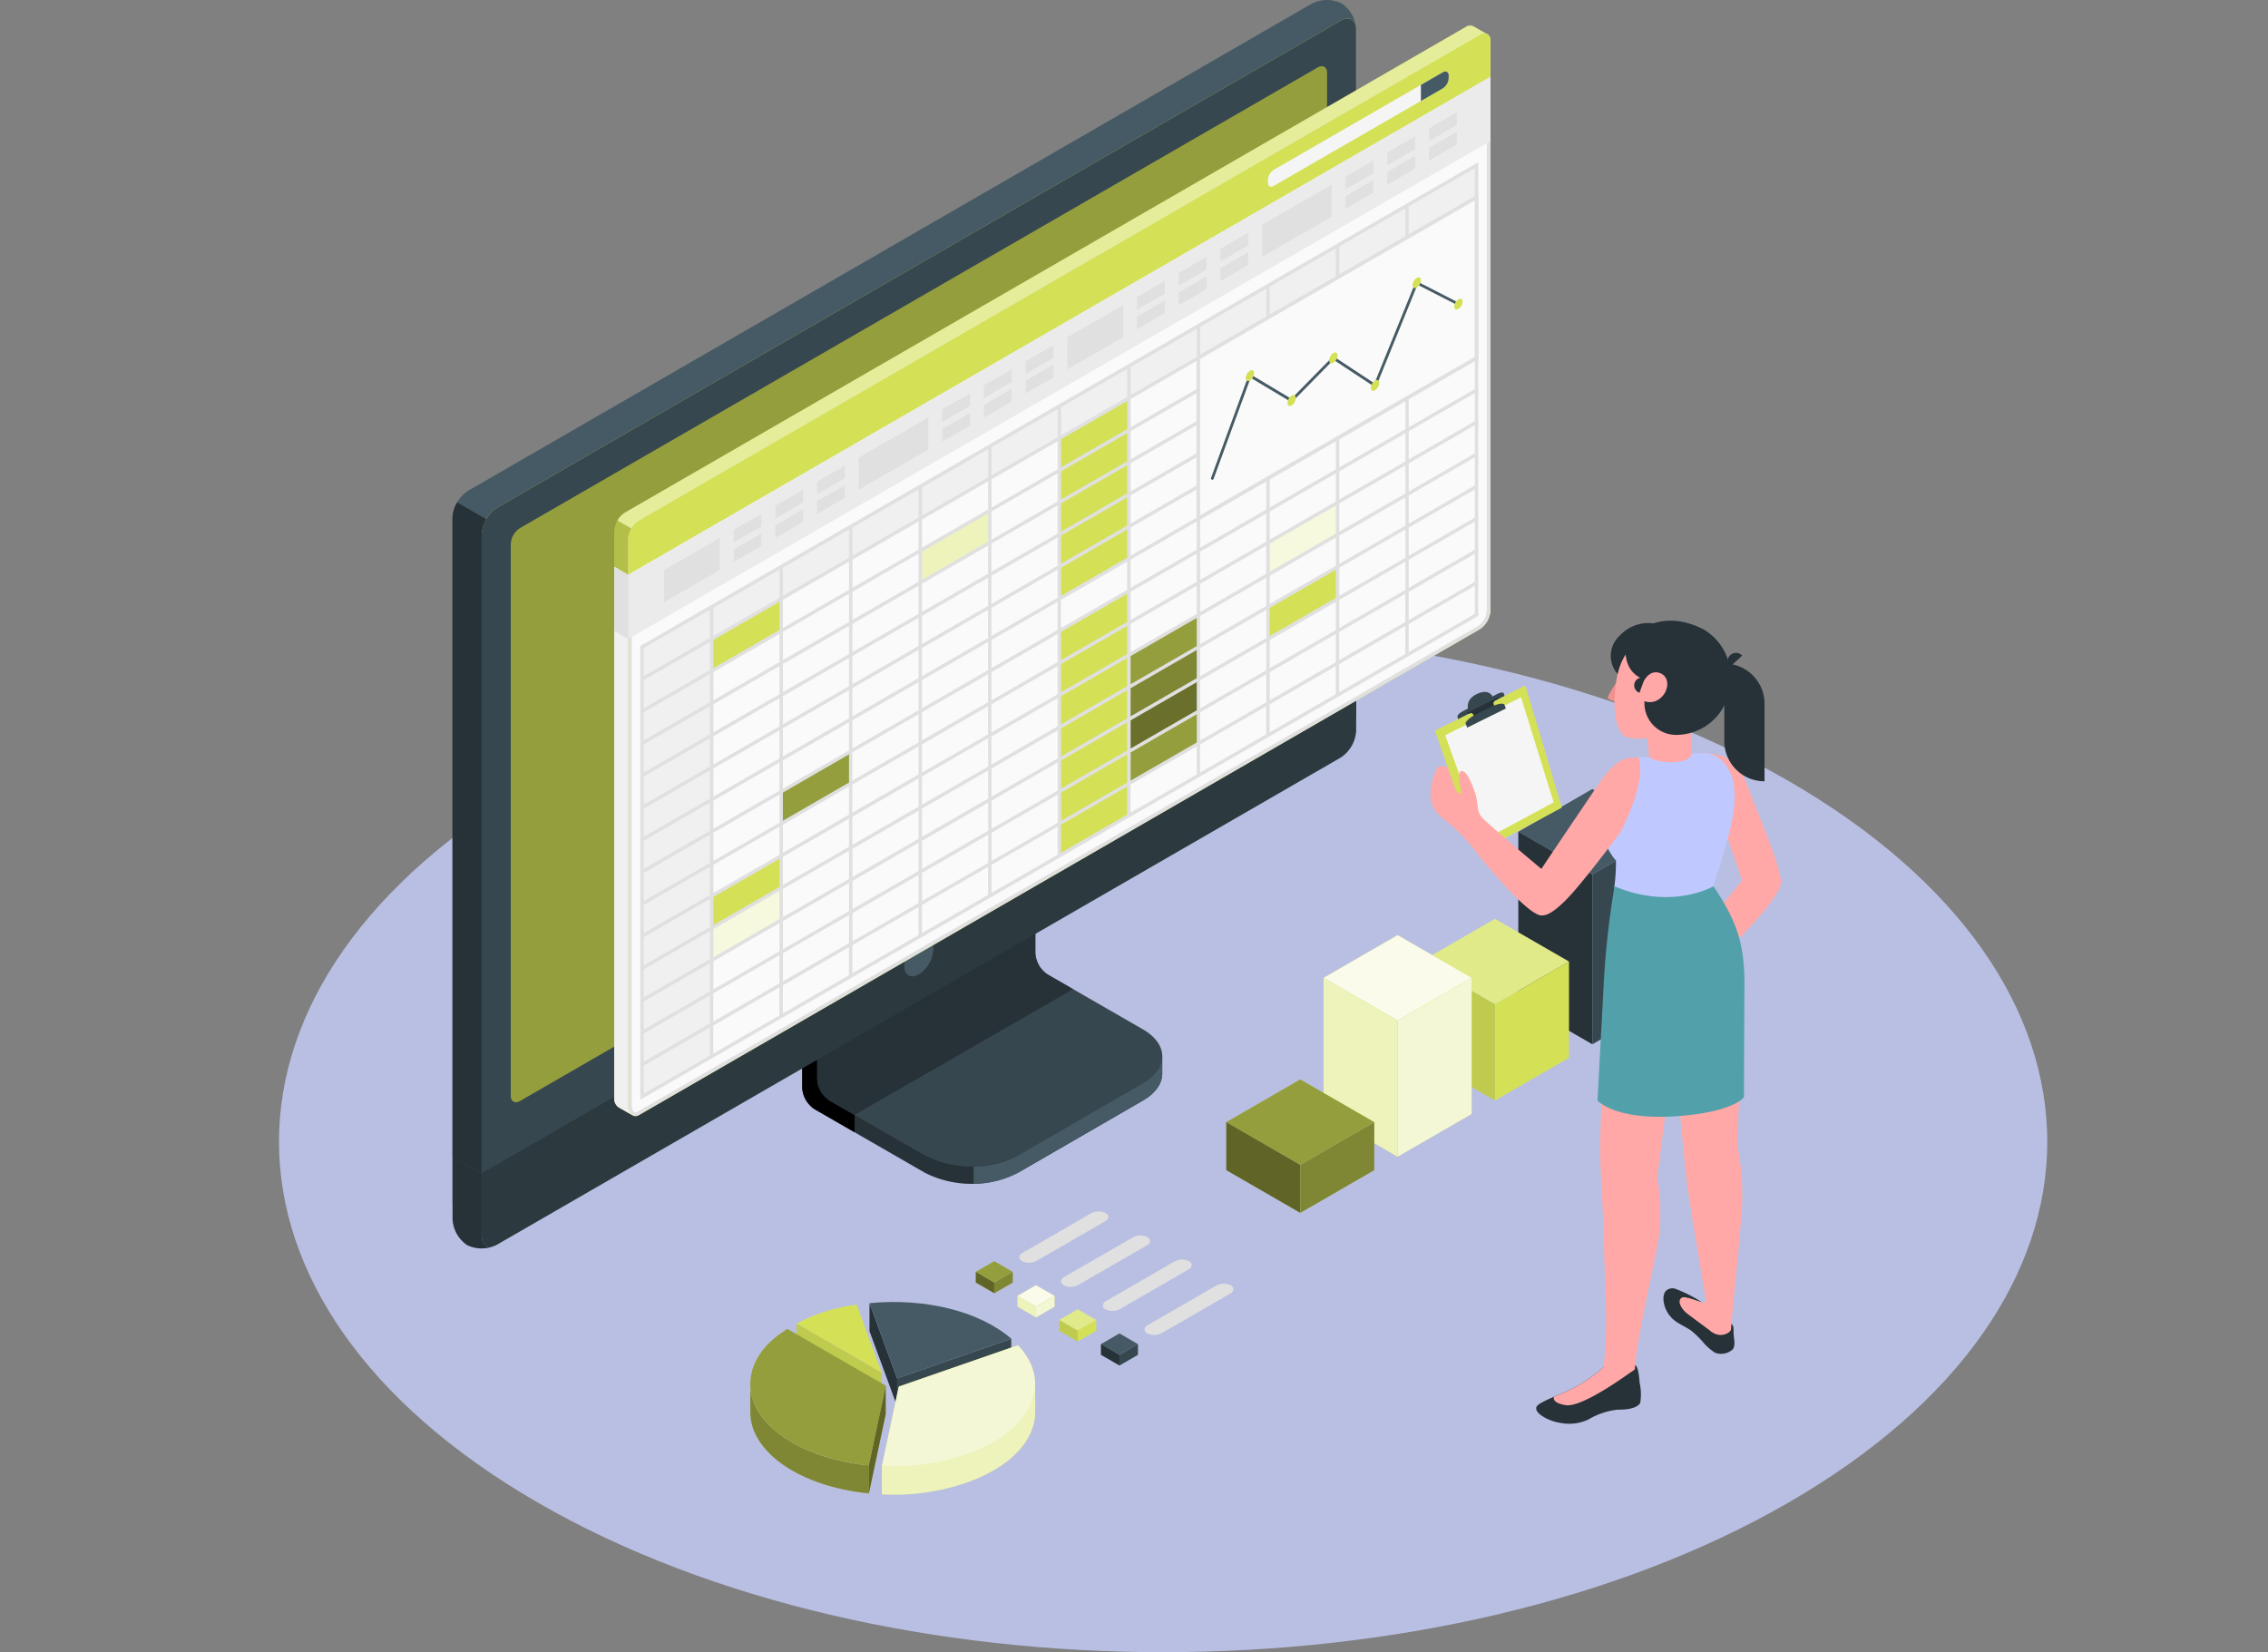 <svg xmlns="http://www.w3.org/2000/svg" width="295" height="214.904" viewBox="0 0 295 214.904">
  <rect x="0" y="0" width="295" height="214.904" fill="#808080" stroke="none"/>
  <g id="Group_1120632" data-name="Group 1120632" transform="translate(-973.289 -1352.096)">
    <rect id="Rectangle_409117" data-name="Rectangle 409117" width="295" height="209" transform="translate(973.289 1358)" fill="none"/>
    <g id="Character" transform="translate(1009.583 1352.091)">
      <g id="Group_1120833" data-name="Group 1120833" transform="translate(-0.005 0.005)">
        <g id="Floor" transform="translate(0 82.115)">
          <path id="Path_907501" data-name="Path 907501" d="M196.312,191.282c44.911,25.93,44.911,67.969,0,93.894s-117.722,25.93-162.633,0-44.911-67.969,0-93.894S151.4,165.353,196.312,191.282Z" transform="translate(0.005 -171.835)" fill="#b9bfe2"/>
        </g>
        <g id="Shadow" transform="translate(154.959 164.632)">
          <path id="Path_907502" data-name="Path 907502" d="M363.588,348.4c9,5.195,9,13.615,0,18.809s-23.583,5.195-32.582,0-9-13.615,0-18.809,23.583-5.195,32.582,0Z" transform="translate(-324.258 -344.508)" fill="#b9bfe2"/>
        </g>
        <g id="Shadow-2" data-name="Shadow" transform="translate(8.536 94.94)">
          <path id="Path_907503" data-name="Path 907503" d="M37.547,275.711,18.657,264.806a1.175,1.175,0,0,1,0-2.227l109.884-63.444a4.252,4.252,0,0,1,3.857,0l18.891,10.905a1.175,1.175,0,0,1,0,2.227L41.4,275.711A4.252,4.252,0,0,1,37.547,275.711Z" transform="translate(-17.858 -198.673)" fill="#b9bfe2"/>
        </g>
        <g id="Monitor" transform="translate(22.568)">
          <g id="Group_1120755" data-name="Group 1120755" transform="translate(45.485 105.065)">
            <path id="Path_907504" data-name="Path 907504" d="M170.48,267.333l16.238-9.39c1.673-.965,2.509-2.232,2.509-3.5s0-2.26,0-2.26l-16.85-9.5a3.569,3.569,0,0,1-1.615-2.8V219.86L142.4,236.251v20.023a3.569,3.569,0,0,0,1.615,2.8l14.332,8.258a13.413,13.413,0,0,0,12.124,0Z" transform="translate(-142.4 -219.86)" fill="#263238"/>
            <path id="Path_907505" data-name="Path 907505" d="M149.215,274.33v2.251l-5.2-3a3.567,3.567,0,0,1-1.615-2.8V250.766l5.4-3.116c.11,1.372.234,2.791.344,4.172l-3.79,2.193v15.641a3.542,3.542,0,0,0,1.615,2.8l3.24,1.878Z" transform="translate(-142.4 -234.37)"/>
            <path id="Path_907506" data-name="Path 907506" d="M146.5,258.692a3.569,3.569,0,0,0,1.615,2.8l12.377,7.13a13.4,13.4,0,0,0,12.124,0l16.248-9.39c3.35-1.931,3.35-5.066,0-7L176.482,245.1a3.569,3.569,0,0,1-1.615-2.8V226.65L146.5,243.041v15.646Z" transform="translate(-144.541 -223.405)" fill="#37474f"/>
            <path id="Path_907507" data-name="Path 907507" d="M179.775,247.008h0l-3.293-1.9a3.569,3.569,0,0,1-1.615-2.8V226.66L146.5,243.051V258.7a3.569,3.569,0,0,0,1.615,2.8l3.235,1.868,28.424-16.358Z" transform="translate(-144.541 -223.41)" fill="#263238"/>
            <path id="Path_907508" data-name="Path 907508" d="M213.589,287.5v2.26c0,1.271-.841,2.528-2.509,3.5l-16.243,9.386a12.179,12.179,0,0,1-5.787,1.438v-2.251a12.138,12.138,0,0,0,5.787-1.438L211.08,291C212.753,290.038,213.589,288.766,213.589,287.5Z" transform="translate(-166.757 -255.176)" fill="#455a64"/>
          </g>
          <path id="Path_907509" data-name="Path 907509" d="M49.122,159.8a4.343,4.343,0,0,0,3.919-.072c13.945-8.052,95.758-55.286,109.7-63.334a4.464,4.464,0,0,0,2.021-3.5V3.864a4.327,4.327,0,0,0-1.9-3.426,4.343,4.343,0,0,0-3.919.072L49.251,63.843a4.464,4.464,0,0,0-2.021,3.5v89.034A4.323,4.323,0,0,0,49.122,159.8Z" transform="translate(-47.225 -0.005)" fill="#455a64"/>
          <path id="Path_907510" data-name="Path 907510" d="M57.181,162.365l109.7-63.334a4.464,4.464,0,0,0,2.021-3.5V6.494c0-1.29-.9-1.811-2.021-1.166L57.181,68.661a4.464,4.464,0,0,0-2.021,3.5v89.034c0,1.29.9,1.811,2.021,1.166Z" transform="translate(-51.366 -2.639)" fill="#d4e157"/>
          <path id="Path_907511" data-name="Path 907511" d="M57.181,162.365l109.7-63.334a4.464,4.464,0,0,0,2.021-3.5V6.494c0-1.29-.9-1.811-2.021-1.166L57.181,68.661a4.464,4.464,0,0,0-2.021,3.5v89.034c0,1.29.9,1.811,2.021,1.166Z" transform="translate(-51.366 -2.639)" fill="#37474f"/>
          <path id="Path_907512" data-name="Path 907512" d="M52.745,326.393a4.343,4.343,0,0,1-3.622-.076,4.333,4.333,0,0,1-1.892-3.436V314.8l3.79,2.193v8.081c0,1.176.745,1.706,1.725,1.314Z" transform="translate(-47.225 -164.365)" fill="#263238"/>
          <path id="Path_907513" data-name="Path 907513" d="M55.15,247.635v8.076c0,1.29.908,1.811,2.026,1.166l109.7-63.334a4.464,4.464,0,0,0,2.021-3.5v-8.1Z" transform="translate(-51.36 -95.001)" fill="#37474f"/>
          <g id="Group_1120756" data-name="Group 1120756" transform="translate(3.794 86.953)" opacity="0.2">
            <path id="Path_907514" data-name="Path 907514" d="M55.16,247.626v8.1c0,1.29.9,1.811,2.021,1.166l109.7-63.334a4.464,4.464,0,0,0,2.021-3.5v-8.1Z" transform="translate(-55.16 -181.96)"/>
          </g>
          <path id="Path_907515" data-name="Path 907515" d="M63.09,151.926V80.215a2.671,2.671,0,0,1,1.214-2.1l103.734-59.9c.669-.387,1.214-.072,1.214.7V90.633a2.666,2.666,0,0,1-1.209,2.1L64.3,152.619c-.669.387-1.214.072-1.214-.7Z" transform="translate(-55.506 -9.428)" fill="#d4e157"/>
          <g id="Group_1120757" data-name="Group 1120757" transform="translate(7.584 8.625)" opacity="0.3">
            <path id="Path_907516" data-name="Path 907516" d="M63.09,151.926V80.215a2.671,2.671,0,0,1,1.214-2.1l103.734-59.9c.669-.387,1.214-.072,1.214.7V90.633a2.666,2.666,0,0,1-1.209,2.1L64.3,152.619c-.669.387-1.214.072-1.214-.7Z" transform="translate(-63.09 -18.053)"/>
          </g>
          <path id="Path_907517" data-name="Path 907517" d="M172.087,255.766a4.2,4.2,0,0,0-1.9,3.283c0,1.209.851,1.7,1.9,1.094a4.2,4.2,0,0,0,1.9-3.283C173.984,255.651,173.134,255.159,172.087,255.766Z" transform="translate(-111.425 -133.406)" fill="#455a64"/>
          <path id="Path_907518" data-name="Path 907518" d="M51.607,138.924a4.3,4.3,0,0,0-.6,2v83.113l-3.79-2.193v-83.1a4.193,4.193,0,0,1,.6-2Z" transform="translate(-47.22 -71.397)" fill="#263238"/>
        </g>
        <g id="Window" transform="translate(43.595 3.325)">
          <g id="Window-2" data-name="Window">
            <path id="Path_907519" data-name="Path 907519" d="M203.017,7.072a1,1,0,0,0-1.032.081L92.655,70.3a3.125,3.125,0,0,0-1.415,2.452v73.709a1.382,1.382,0,0,0,.6,1.233c.229.124,1.448.832,1.811,1.027a.814.814,0,0,0,.822-.048L203.8,85.5a3.123,3.123,0,0,0,1.419-2.452V9a.983.983,0,0,0-.44-.932c-.253-.134-1.5-.836-1.754-.994Z" transform="translate(-91.23 -6.963)" fill="#d4e157"/>
            <g id="Group_1120759" data-name="Group 1120759" transform="translate(0.005 1.022)">
              <g id="Group_1120758" data-name="Group 1120758" transform="translate(1.811)">
                <path id="Path_907520" data-name="Path 907520" d="M96.232,149.945c-.392,0-.712-.487-.712-1.08V75.156a2.913,2.913,0,0,1,1.3-2.246L206.15,9.762a1.059,1.059,0,0,1,.511-.162c.339,0,.545.287.545.774V84.427a2.9,2.9,0,0,1-1.3,2.241L96.581,149.835a.682.682,0,0,1-.349.105Z" transform="translate(-95.281 -9.361)" fill="#fafafa"/>
                <path id="Path_907521" data-name="Path 907521" d="M206.4,9.578h0c.268,0,.306.335.306.535V84.171a2.638,2.638,0,0,1-1.18,2.036L96.2,149.373a.485.485,0,0,1-.229.072c-.253,0-.473-.392-.473-.841V74.895a2.655,2.655,0,0,1,1.176-2.041L206.008,9.712a.826.826,0,0,1,.392-.129m0-.483a1.286,1.286,0,0,0-.631.191L96.435,72.439A3.125,3.125,0,0,0,95.02,74.89V148.6c0,.712.4,1.319.951,1.319a.921.921,0,0,0,.468-.139l109.33-63.166a3.123,3.123,0,0,0,1.419-2.452V10.113c0-.64-.32-1.013-.784-1.013h0Z" transform="translate(-95.02 -9.1)" fill="#e0e0e0"/>
              </g>
              <path id="Path_907522" data-name="Path 907522" d="M91.827,224.584c.153.081,1.252.707,1.735.984a1.441,1.441,0,0,1-.521-1.19V155.3L91.23,154.24v69.111a1.368,1.368,0,0,0,.6,1.228Z" transform="translate(-91.23 -84.88)" fill="#f0f0f0"/>
            </g>
            <g id="Group_1120762" data-name="Group 1120762">
              <path id="Path_907523" data-name="Path 907523" d="M207.184,10.107c0-.894-.636-1.257-1.415-.808L96.435,72.442a3.125,3.125,0,0,0-1.415,2.452v4.631L207.184,14.752V10.1Z" transform="translate(-93.204 -8.082)" fill="#d4e157"/>
              <g id="Group_1120760" data-name="Group 1120760" transform="translate(0.435)" opacity="0.4">
                <path id="Path_907524" data-name="Path 907524" d="M204.26,8.18,94.93,71.322a2.941,2.941,0,0,0-1,1.051l-1.8-1.042a2.81,2.81,0,0,1,.984-1.032L202.449,7.152a1,1,0,0,1,1.027-.086c.253.158,1.429.822,1.73.984a1.029,1.029,0,0,0-.951.124Z" transform="translate(-92.13 -6.962)" fill="#fff"/>
              </g>
              <g id="Group_1120761" data-name="Group 1120761" transform="translate(0 64.375)" opacity="0.15">
                <path id="Path_907525" data-name="Path 907525" d="M91.225,147.687v-4.6a2.91,2.91,0,0,1,.43-1.415l1.8,1.037a2.854,2.854,0,0,0-.425,1.4v4.631l-1.811-1.056Z" transform="translate(-91.22 -141.67)"/>
              </g>
            </g>
            <g id="Group_1120768" data-name="Group 1120768" transform="translate(0.005 6.67)">
              <path id="Path_907526" data-name="Path 907526" d="M95.02,85.7v8.339L207.184,29.278V20.92Z" transform="translate(-93.209 -20.92)" fill="#ebebeb"/>
              <g id="Group_1120767" data-name="Group 1120767" transform="translate(6.48 4.616)">
                <path id="Path_907527" data-name="Path 907527" d="M104.795,150.617l7.249-4.167v4.158L104.79,154.8Z" transform="translate(-104.79 -91.078)" fill="#e0e0e0"/>
                <g id="Group_1120763" data-name="Group 1120763" transform="translate(9.046 45.958)">
                  <path id="Path_907528" data-name="Path 907528" d="M123.72,141.958V143.6l3.622-2.088V139.87Z" transform="translate(-123.72 -133.6)" fill="#e0e0e0"/>
                  <path id="Path_907529" data-name="Path 907529" d="M123.72,147.268v1.644l3.622-2.088V145.18Z" transform="translate(-123.72 -136.373)" fill="#e0e0e0"/>
                  <path id="Path_907530" data-name="Path 907530" d="M135.08,135.4v1.644l3.618-2.088V133.31Z" transform="translate(-129.651 -130.175)" fill="#e0e0e0"/>
                  <path id="Path_907531" data-name="Path 907531" d="M135.08,140.708v1.644l3.618-2.088V138.62Z" transform="translate(-129.651 -132.948)" fill="#e0e0e0"/>
                  <path id="Path_907532" data-name="Path 907532" d="M146.44,128.843v1.639l3.618-2.088V126.75Z" transform="translate(-135.583 -126.75)" fill="#e0e0e0"/>
                  <path id="Path_907533" data-name="Path 907533" d="M146.44,134.153v1.639l3.618-2.088V132.06Z" transform="translate(-135.583 -129.522)" fill="#e0e0e0"/>
                </g>
                <g id="Group_1120764" data-name="Group 1120764" transform="translate(36.18 30.293)">
                  <path id="Path_907534" data-name="Path 907534" d="M180.5,109.178l0,1.644,3.618-2.088V107.09Z" transform="translate(-180.5 -100.82)" fill="#e0e0e0"/>
                  <path id="Path_907535" data-name="Path 907535" d="M180.5,114.488l0,1.644,3.618-2.088V112.4Z" transform="translate(-180.5 -103.593)" fill="#e0e0e0"/>
                  <path id="Path_907536" data-name="Path 907536" d="M191.86,102.618v1.644l3.618-2.088V100.53Z" transform="translate(-186.431 -97.395)" fill="#e0e0e0"/>
                  <path id="Path_907537" data-name="Path 907537" d="M191.86,107.928v1.644l3.618-2.088V105.84Z" transform="translate(-186.431 -100.168)" fill="#e0e0e0"/>
                  <path id="Path_907538" data-name="Path 907538" d="M203.22,96.058V97.7l3.618-2.088V93.97Z" transform="translate(-192.363 -93.97)" fill="#e0e0e0"/>
                  <path id="Path_907539" data-name="Path 907539" d="M203.22,101.368v1.644l3.618-2.088V99.28Z" transform="translate(-192.363 -96.742)" fill="#e0e0e0"/>
                </g>
                <path id="Path_907540" data-name="Path 907540" d="M157.79,118.863l9.046-5.223v4.181l-9.046,5.218Z" transform="translate(-132.462 -73.947)" fill="#e0e0e0"/>
                <path id="Path_907541" data-name="Path 907541" d="M214.58,87.237l7.254-4.167v4.158l-7.254,4.186Z" transform="translate(-162.113 -57.986)" fill="#e0e0e0"/>
                <g id="Group_1120765" data-name="Group 1120765" transform="translate(61.513 15.67)">
                  <path id="Path_907542" data-name="Path 907542" d="M233.51,78.578v1.644l3.618-2.088V76.49Z" transform="translate(-233.51 -70.22)" fill="#e0e0e0"/>
                  <path id="Path_907543" data-name="Path 907543" d="M233.51,83.888v1.644l3.618-2.088V81.8Z" transform="translate(-233.51 -72.993)" fill="#e0e0e0"/>
                  <path id="Path_907544" data-name="Path 907544" d="M244.87,72.018v1.644l3.618-2.088V69.93Z" transform="translate(-239.441 -66.795)" fill="#e0e0e0"/>
                  <path id="Path_907545" data-name="Path 907545" d="M244.87,77.328v1.644l3.618-2.088V75.24Z" transform="translate(-239.441 -69.568)" fill="#e0e0e0"/>
                  <path id="Path_907546" data-name="Path 907546" d="M256.22,65.458V67.1l3.622-2.088V63.37Z" transform="translate(-245.367 -63.37)" fill="#e0e0e0"/>
                  <path id="Path_907547" data-name="Path 907547" d="M256.22,70.768v1.644l3.622-2.088V68.68Z" transform="translate(-245.367 -66.142)" fill="#e0e0e0"/>
                </g>
                <g id="Group_1120766" data-name="Group 1120766" transform="translate(88.647)">
                  <path id="Path_907548" data-name="Path 907548" d="M290.29,45.788v1.644l3.622-2.088V43.7Z" transform="translate(-290.29 -37.43)" fill="#e0e0e0"/>
                  <path id="Path_907549" data-name="Path 907549" d="M290.29,51.1v1.644l3.622-2.088V49.01Z" transform="translate(-290.29 -40.203)" fill="#e0e0e0"/>
                  <path id="Path_907550" data-name="Path 907550" d="M301.65,39.228v1.644l3.618-2.088V37.14Z" transform="translate(-296.221 -34.005)" fill="#e0e0e0"/>
                  <path id="Path_907551" data-name="Path 907551" d="M301.65,44.538v1.644l3.618-2.088V42.45Z" transform="translate(-296.221 -36.778)" fill="#e0e0e0"/>
                  <path id="Path_907552" data-name="Path 907552" d="M313.01,32.668v1.644l3.618-2.088V30.58Z" transform="translate(-302.152 -30.58)" fill="#e0e0e0"/>
                  <path id="Path_907553" data-name="Path 907553" d="M313.01,37.978v1.644l3.618-2.088V35.89Z" transform="translate(-302.152 -33.352)" fill="#e0e0e0"/>
                </g>
                <path id="Path_907554" data-name="Path 907554" d="M267.58,55.483l9.046-5.223v4.177L267.58,59.66Z" transform="translate(-189.786 -40.855)" fill="#e0e0e0"/>
              </g>
              <path id="Path_907555" data-name="Path 907555" d="M93.041,155.311,91.23,154.25v8.358l1.811,1.042Z" transform="translate(-91.23 -90.534)" fill="#e0e0e0"/>
            </g>
            <g id="Group_1120769" data-name="Group 1120769" transform="translate(85.034 5.966)">
              <path id="Path_907556" data-name="Path 907556" d="M269.16,33.579v.306c0,.492.344.693.769.444l21.978-12.688a1.7,1.7,0,0,0,.769-1.338V20c0-.492-.344-.693-.769-.444L269.929,32.241A1.7,1.7,0,0,0,269.16,33.579Z" transform="translate(-269.16 -19.447)" fill="#f5f5f5"/>
              <path id="Path_907557" data-name="Path 907557" d="M314.418,20.314v-.306c0-.492-.344-.693-.769-.444L310.8,21.207h0V23.3h0l2.848-1.644A1.7,1.7,0,0,0,314.418,20.314Z" transform="translate(-290.901 -19.452)" fill="#455a64"/>
            </g>
          </g>
          <g id="Spreadsheets" transform="translate(3.403 17.776)">
            <path id="Path_907558" data-name="Path 907558" d="M98.81,107.64,207.356,44.98v4.167l-99.5,57.451,0,54.316-9.037,5.219Z" transform="translate(-98.585 -44.588)" fill="#f0f0f0"/>
            <path id="Path_907559" data-name="Path 907559" d="M117.73,168.218,126.767,163v4.167L117.73,172.4Z" transform="translate(-108.464 -106.208)" fill="#d4e157"/>
            <path id="Path_907560" data-name="Path 907560" d="M117.73,238.148l9.037-5.218V237.1l-9.037,5.223Z" transform="translate(-108.464 -142.72)" fill="#d4e157"/>
            <g id="Group_1120771" data-name="Group 1120771" transform="translate(9.266 94.391)">
              <path id="Path_907561" data-name="Path 907561" d="M117.73,246.9l9.037-5.218v4.167l-9.037,5.228Z" transform="translate(-117.73 -241.68)" fill="#d4e157"/>
              <g id="Group_1120770" data-name="Group 1120770" opacity="0.8">
                <path id="Path_907562" data-name="Path 907562" d="M117.73,246.9l9.037-5.218v4.167l-9.037,5.228Z" transform="translate(-117.73 -241.68)" fill="#fff"/>
              </g>
            </g>
            <g id="Group_1120773" data-name="Group 1120773" transform="translate(63.534 58.875)">
              <path id="Path_907563" data-name="Path 907563" d="M231.29,172.579l9.037-5.218v4.172l-9.037,5.223Z" transform="translate(-231.29 -167.36)" fill="#d4e157"/>
              <g id="Group_1120772" data-name="Group 1120772" opacity="0.3">
                <path id="Path_907564" data-name="Path 907564" d="M231.29,172.579l9.037-5.218v4.172l-9.037,5.223Z" transform="translate(-231.29 -167.36)"/>
              </g>
            </g>
            <g id="Group_1120775" data-name="Group 1120775" transform="translate(63.534 63.057)">
              <path id="Path_907565" data-name="Path 907565" d="M231.29,181.328l9.037-5.218v4.167l-9.037,5.228Z" transform="translate(-231.29 -176.11)" fill="#d4e157"/>
              <g id="Group_1120774" data-name="Group 1120774" opacity="0.4">
                <path id="Path_907566" data-name="Path 907566" d="M231.29,181.328l9.037-5.218v4.167l-9.037,5.228Z" transform="translate(-231.29 -176.11)"/>
              </g>
            </g>
            <g id="Group_1120777" data-name="Group 1120777" transform="translate(63.534 67.233)">
              <path id="Path_907567" data-name="Path 907567" d="M231.29,190.068l9.037-5.218v4.167l-9.037,5.228Z" transform="translate(-231.29 -184.85)" fill="#d4e157"/>
              <g id="Group_1120776" data-name="Group 1120776" opacity="0.5">
                <path id="Path_907568" data-name="Path 907568" d="M231.29,190.068l9.037-5.218v4.167l-9.037,5.228Z" transform="translate(-231.29 -184.85)"/>
              </g>
            </g>
            <g id="Group_1120779" data-name="Group 1120779" transform="translate(63.534 71.41)">
              <path id="Path_907569" data-name="Path 907569" d="M231.29,198.808l9.037-5.218v4.172l-9.037,5.223Z" transform="translate(-231.29 -193.59)" fill="#d4e157"/>
              <g id="Group_1120778" data-name="Group 1120778" opacity="0.3">
                <path id="Path_907570" data-name="Path 907570" d="M231.29,198.808l9.037-5.218v4.172l-9.037,5.223Z" transform="translate(-231.29 -193.59)"/>
              </g>
            </g>
            <path id="Path_907571" data-name="Path 907571" d="M212.37,113.568l9.042-5.218v20.888l-9.042,5.228Z" transform="translate(-157.877 -77.675)" fill="#d4e157"/>
            <path id="Path_907572" data-name="Path 907572" d="M212.37,166.028l9.042-5.218v29.246l-9.042,5.228Z" transform="translate(-157.877 -105.065)" fill="#d4e157"/>
            <g id="Group_1120781" data-name="Group 1120781" transform="translate(18.303 76.633)">
              <path id="Path_907573" data-name="Path 907573" d="M136.64,209.739l9.037-5.218v4.167l-9.037,5.228Z" transform="translate(-136.64 -204.52)" fill="#d4e157"/>
              <g id="Group_1120780" data-name="Group 1120780" opacity="0.3">
                <path id="Path_907574" data-name="Path 907574" d="M136.64,209.739l9.037-5.218v4.167l-9.037,5.228Z" transform="translate(-136.64 -204.52)"/>
              </g>
            </g>
            <g id="Group_1120783" data-name="Group 1120783" transform="translate(36.405 45.298)">
              <path id="Path_907575" data-name="Path 907575" d="M174.52,144.168l9.037-5.218v4.167l-9.037,5.228Z" transform="translate(-174.52 -138.95)" fill="#d4e157"/>
              <g id="Group_1120782" data-name="Group 1120782" opacity="0.6">
                <path id="Path_907576" data-name="Path 907576" d="M174.52,144.168l9.037-5.218v4.167l-9.037,5.228Z" transform="translate(-174.52 -138.95)" fill="#fff"/>
              </g>
            </g>
            <g id="Group_1120785" data-name="Group 1120785" transform="translate(81.637 44.257)">
              <path id="Path_907577" data-name="Path 907577" d="M269.17,141.984l9.037-5.214v4.167l-9.037,5.223Z" transform="translate(-269.17 -136.77)" fill="#d4e157"/>
              <g id="Group_1120784" data-name="Group 1120784" opacity="0.8">
                <path id="Path_907578" data-name="Path 907578" d="M269.17,141.984l9.037-5.214v4.167l-9.037,5.223Z" transform="translate(-269.17 -136.77)" fill="#fff"/>
              </g>
            </g>
            <path id="Path_907579" data-name="Path 907579" d="M269.17,159.479l9.037-5.218v4.167l-9.037,5.228Z" transform="translate(-187.533 -101.645)" fill="#d4e157"/>
            <path id="Path_907580" data-name="Path 907580" d="M98.45,107.021l-.11.062v59.009l108.881-62.865.11-.062v-59Zm108.436-8.277-8.6,4.965v-3.665l8.6-4.965Zm-108.1,12.779,8.6-4.965v3.665l-8.6,4.965Zm53.829-6.007v3.665l-8.6,4.965v-3.665Zm-8.6,4.454V106.3l8.6-4.965V105Zm9.042-4.712,8.6-4.965v3.665l-8.6,4.965Zm0-.511v-3.665l8.6-4.965v3.665Zm0-4.181V96.9l8.6-4.965V95.6Zm0-4.177V92.722l8.6-4.965v3.665Zm-.444.258-8.6,4.965V97.946l8.6-4.965Zm0,.511v3.665l-8.6,4.965v-3.665Zm-9.046,8.889-8.6,4.965v-3.665l8.6-4.965Zm0,.516v3.665l-8.6,4.965v-3.665Zm0,4.177V114.4l-8.6,4.965V115.7Zm0,4.181v3.665l-8.6,4.965v-3.665Zm.449-.258,8.6-4.965v3.665l-8.6,4.965Zm8.6-.789v3.665l-8.6,4.965v-3.665Zm.444-.258,8.6-4.965v3.665l-8.6,4.965Zm0-.511v-3.665l8.6-4.965v3.665Zm9.046-8.889,8.6-4.965v3.665l-8.6,4.965Zm0-.516v-3.665l8.6-4.965v3.665Zm0-4.177V95.857l8.6-4.965v3.665Zm0-4.177V91.681l8.6-4.965v3.665Zm0-4.181V87.5l8.6-4.965V86.2Zm0-4.181V83.318l8.6-4.965v3.665Zm-.444.258-8.6,4.965V88.541l8.6-4.965Zm-9.046,5.223-8.6,4.965V93.764l8.6-4.965Zm-9.046,5.223-8.6,4.965V98.987l8.6-4.965Zm0,.516v3.665l-8.6,4.965v-3.665Zm-9.046,8.884-8.6,4.965v-3.665l8.6-4.965Zm0,.516v3.665l-8.6,4.965v-3.665Zm0,4.181v3.665l-8.6,4.965V116.75Zm0,4.177v3.665l-8.6,4.965v-3.665Zm0,4.177V123.8l-8.6,4.965V125.1Zm0,4.181v3.665l-8.6,4.965v-3.665Zm.449-.258,8.6-4.965v3.665l-8.6,4.965Zm8.6-.784v3.665l-8.6,4.965v-3.665Zm.449-.258,8.6-4.965v3.665l-8.6,4.965Zm9.042-5.223,8.6-4.965V116.5l-8.6,4.965Zm9.046-5.223,8.6-4.965v3.665l-8.6,4.965Zm0-.511V108.4l8.6-4.965V107.1Zm9.046-8.889,8.6-4.965v3.665l-8.6,4.965Zm0-.516V98.992l8.6-4.965v3.665Zm0-4.177V94.816l8.6-4.965v3.665Zm0-4.181V90.634l8.6-4.965v3.665Zm0-4.177V86.457l8.6-4.965v3.665Zm0-4.181V82.276l8.6-4.965v3.665Zm0-4.177V78.1l8.6-4.965V76.8Zm0-4.181V73.918l8.6-4.965v3.665Zm-.444.258-8.6,4.965V79.141l8.6-4.965Zm-9.046,5.223-8.6,4.965V84.364l8.6-4.965Zm-9.046,5.223-8.6,4.965V89.588l8.6-4.965Zm-9.046,5.223-8.6,4.965V94.811l8.6-4.965Zm-9.046,5.218-8.6,4.965v-3.665l8.6-4.965Zm0,.516v3.665l-8.6,4.965v-3.665Zm-9.046,8.889-8.6,4.965v-3.665l8.6-4.965Zm0,.511v3.665l-8.6,4.965v-3.665Zm0,4.181v3.665l-8.6,4.965v-3.665Zm0,4.177v3.665l-8.6,4.965v-3.665Zm0,4.181v3.665l-8.6,4.965V126.15Zm0,4.177v3.665l-8.6,4.965v-3.665Zm0,4.181v3.665l-8.6,4.965v-3.665Zm0,4.177v3.665l-8.6,4.965v-3.665Zm.449-.253,8.6-4.965v3.665l-8.6,4.965Zm8.6-.789v3.665l-8.6,4.965v-3.665Zm.449-.258,8.6-4.965v3.665l-8.6,4.965Zm9.046-5.223,8.6-4.965V125.9l-8.6,4.965Zm9.042-5.223,8.6-4.965v3.665l-8.6,4.965Zm9.046-5.218,8.6-4.965v3.665l-8.6,4.965Zm9.046-5.223,8.6-4.965v3.665l-8.6,4.965Zm0-.516V107.35l8.6-4.965v3.665Zm9.046-8.889,8.6-4.965v3.665l-8.6,4.965Zm0-.511V97.95l8.6-4.965v3.665Zm0-4.181V93.769l8.6-4.965v3.665Zm0-4.177V89.592l8.6-4.965v3.665Zm0-4.181V85.411l8.6-4.965v3.665Zm0-4.177V81.234l8.6-4.965v3.665Zm0-4.181V77.053l8.6-4.965v3.665Zm0-4.177V72.876l8.6-4.965v3.665Zm0-4.181V68.695l8.6-4.965v3.665Zm0-4.177V64.518l8.6-4.965v3.665Zm-.444.258-8.6,4.965V69.741l8.6-4.965Zm-9.046,5.218-8.6,4.965V74.96l8.6-4.965Zm-9.046,5.223-8.6,4.965V80.183l8.6-4.965Zm-9.046,5.223-8.6,4.965V85.406l8.6-4.965Zm-9.046,5.223-8.6,4.965V90.629l8.6-4.965Zm-9.046,5.223-8.6,4.965V95.853l8.6-4.965Zm-9.046,5.223-8.6,4.965v-3.665l8.6-4.965Zm0,.511v3.665l-8.6,4.965v-3.665Zm-9.042,8.889-8.6,4.965v-3.665l8.6-4.965Zm0,.516v3.665l-8.6,4.965v-3.665Zm0,4.177v3.665l-8.6,4.965v-3.665Zm0,4.181v3.665l-8.6,4.965v-3.665Zm0,4.177v3.665l-8.6,4.965v-3.665Zm0,4.181v3.665l-8.6,4.965v-3.665Zm0,4.177v3.665l-8.6,4.965V135.55Zm0,4.181v3.665l-8.6,4.965v-3.665Zm0,4.177v3.665l-8.6,4.965v-3.665Zm0,4.181v3.665l-8.6,4.965V148.09l8.6-4.965Zm.444-.258,8.6-4.965v3.665l-8.6,4.965Zm8.6-.789v3.665l-8.6,4.965v-3.665l8.6-4.965Zm.449-.253,8.6-4.965v3.665l-8.6,4.965Zm9.046-5.223,8.6-4.965V135.3l-8.6,4.965Zm9.046-5.223,8.6-4.965v3.665l-8.6,4.965Zm9.042-5.223,8.6-4.965v3.665l-8.6,4.965Zm9.046-5.223,8.6-4.965v3.665l-8.6,4.965Zm9.046-5.223,8.6-4.965v3.665l-8.6,4.965Zm9.046-5.223,8.6-4.965v3.665l-8.6,4.965Zm0-.511v-3.665l8.6-4.965v3.665Zm9.046-8.889,8.6-4.965v3.665l-8.6,4.965Zm0-.516V96.9l8.6-4.965V95.6Zm0-4.177V92.727l8.6-4.965v3.665Zm0-4.181V88.546l8.6-4.965v3.665Zm0-4.177V84.369l8.6-4.965v3.665Zm0-4.181V80.188l8.6-4.965v3.665Zm0-4.177V76.011l8.6-4.965v3.665Zm0-4.181V71.829l8.6-4.965V70.53Zm0-4.177V67.653l8.6-4.965v3.665Zm0-4.181V63.471l8.6-4.965v3.665Zm0-4.177V59.295l8.6-4.965v3.665Zm0-4.181V55.118l8.6-4.965v3.661Zm-.444.258L180.2,64V60.341l8.6-4.965Zm-9.046,5.223-8.6,4.965V65.564l8.6-4.965Zm-9.046,5.223-8.6,4.965V70.788l8.6-4.965v3.661Zm-9.046,5.223-8.6,4.965V76.011l8.6-4.965Zm-9.046,5.223-8.6,4.965V81.234l8.6-4.965Zm-9.046,5.223-8.6,4.965V86.457l8.6-4.965Zm-9.046,5.218-8.6,4.965V91.676l8.6-4.965Zm-9.046,5.223-8.6,4.965V96.9l8.6-4.965Zm-9.042,5.223-8.6,4.965v-3.661l8.6-4.965Zm0,.516V105l-8.6,4.965V106.3ZM98.784,115.7l8.6-4.965V114.4l-8.6,4.965Zm0,4.181,8.6-4.965v3.665l-8.6,4.965Zm0,4.177,8.6-4.965v3.665l-8.6,4.965Zm0,4.181,8.6-4.965v3.665l-8.6,4.965Zm0,4.177,8.6-4.965v3.665l-8.6,4.965Zm0,4.181,8.6-4.965V135.3l-8.6,4.965V136.6Zm0,4.177,8.6-4.965v3.665l-8.6,4.965Zm0,4.181,8.6-4.965v3.665l-8.6,4.965Zm0,4.177,8.6-4.965v3.665l-8.6,4.965Zm0,4.181,8.6-4.965v3.665l-8.6,4.965Zm0,4.177,8.6-4.965v3.665l-8.6,4.965Zm9.046-5.223,8.6-4.965v3.665l-8.6,4.965Zm8.6-.784v3.651l-8.6,4.965v-3.651Zm.444-.258,8.6-4.965v3.651l-8.6,4.965ZM125.923,146l8.6-4.965v3.651l-8.6,4.965Zm9.046-5.223,8.6-4.965v3.651l-8.6,4.965Zm9.046-5.223,8.6-4.965v3.651l-8.6,4.965Zm9.042-5.223,8.6-4.965v3.651l-8.6,4.965Zm9.046-5.218,8.6-4.965V123.8l-8.6,4.965Zm9.046-5.223,8.6-4.965v3.651l-8.6,4.965Zm9.046-5.223,8.6-4.965v3.651l-8.6,4.965Zm9.046-5.223,8.6-4.965v3.651l-8.6,4.965Zm0-.516v-3.665l8.6-4.965v3.665Zm17.643-14.365-8.6,4.965V95.862l8.6-4.965Zm0-4.177-8.6,4.965V91.685l8.6-4.965Zm0-4.181-8.6,4.965V87.5l8.6-4.965Zm0-4.177-8.6,4.965V83.327l8.6-4.965v3.665Zm0-4.181-8.6,4.965V79.146l8.6-4.965Zm0-4.177-8.6,4.965V74.969l8.6-4.965Zm0-4.181-8.6,4.965V70.788l8.6-4.965Zm0-4.177-8.6,4.965V66.611l8.6-4.965Zm0-4.181-8.6,4.965V62.429l8.6-4.965Zm0-4.177-8.6,4.965V58.253l8.6-4.965Zm0-4.181-8.6,4.965V54.071l8.6-4.965Zm0-4.177-8.6,4.965V49.9l8.6-4.965V48.6Zm-99.5,53.786v3.661l-8.6,4.965v-3.661Zm-8.6,59.291,8.6-4.965v3.651l-8.6,4.965Zm99.5-53.8V104.22l8.6-4.965v3.651Z" transform="translate(-98.34 -44.16)" fill="#e0e0e0"/>
            <g id="Group_1120788" data-name="Group 1120788" transform="translate(72.332 4.148)">
              <g id="Group_1120786" data-name="Group 1120786">
                <path id="Path_907581" data-name="Path 907581" d="M250.2,74.589,286.4,53.71V74.6L250.2,95.482Z" transform="translate(-249.961 -53.294)" fill="#fafafa"/>
                <path id="Path_907582" data-name="Path 907582" d="M249.7,95.438V74l.119-.067L286.377,52.84V74.287Zm.478-21.165V94.612L285.9,74.01V53.667Z" transform="translate(-249.7 -52.84)" fill="#e0e0e0"/>
              </g>
              <g id="Group_1120787" data-name="Group 1120787" transform="translate(1.891 10.82)">
                <path id="Path_907583" data-name="Path 907583" d="M253.836,102.394a.191.191,0,0,1-.062-.01.181.181,0,0,1-.105-.229l4.893-13.362a.172.172,0,0,1,.11-.105.19.19,0,0,1,.153.014l5.29,3.164,5.338-5.438a.175.175,0,0,1,.225-.024l5.242,3.455,5.343-13.151a.181.181,0,0,1,.105-.1.167.167,0,0,1,.143.01l5.424,2.781a.177.177,0,0,1-.163.315l-5.252-2.69L275.168,90.2a.184.184,0,0,1-.268.086l-5.3-3.493-5.338,5.434a.181.181,0,0,1-.22.029l-5.223-3.125L254,102.284a.185.185,0,0,1-.167.119Z" transform="translate(-253.658 -76.063)" fill="#455a64"/>
                <path id="Path_907584" data-name="Path 907584" d="M263.675,100.847a1.2,1.2,0,0,0-.545.946c0,.349.244.492.545.315a1.211,1.211,0,0,0,.545-.946C264.22,100.814,263.976,100.67,263.675,100.847Z" transform="translate(-258.603 -88.686)" fill="#d4e157"/>
                <path id="Path_907585" data-name="Path 907585" d="M275.025,107.617a1.2,1.2,0,0,0-.545.946c0,.349.244.492.545.315a1.211,1.211,0,0,0,.545-.946C275.57,107.584,275.326,107.44,275.025,107.617Z" transform="translate(-264.529 -92.22)" fill="#d4e157"/>
                <path id="Path_907586" data-name="Path 907586" d="M286.375,96.027a1.2,1.2,0,0,0-.545.946c0,.349.244.492.545.315a1.211,1.211,0,0,0,.545-.946C286.92,95.994,286.676,95.85,286.375,96.027Z" transform="translate(-270.455 -86.169)" fill="#d4e157"/>
                <path id="Path_907587" data-name="Path 907587" d="M297.725,103.5a1.2,1.2,0,0,0-.545.946c0,.349.244.492.545.315a1.211,1.211,0,0,0,.545-.946C298.27,103.464,298.026,103.32,297.725,103.5Z" transform="translate(-276.381 -90.069)" fill="#d4e157"/>
                <path id="Path_907588" data-name="Path 907588" d="M309.075,75.557a1.2,1.2,0,0,0-.545.946c0,.349.244.492.545.315a1.211,1.211,0,0,0,.545-.946C309.62,75.524,309.376,75.38,309.075,75.557Z" transform="translate(-282.307 -75.481)" fill="#d4e157"/>
                <path id="Path_907589" data-name="Path 907589" d="M320.425,81.377a1.2,1.2,0,0,0-.545.946c0,.349.244.492.545.315a1.211,1.211,0,0,0,.545-.946C320.97,81.344,320.726,81.2,320.425,81.377Z" transform="translate(-288.233 -78.52)" fill="#d4e157"/>
              </g>
            </g>
          </g>
        </g>
        <g id="Charts" transform="translate(123.21 102.623)">
          <g id="Group_1120789" data-name="Group 1120789" transform="translate(37.992)">
            <path id="Path_907590" data-name="Path 907590" d="M346.945,214.75l-9.625,5.558,9.625,5.558,9.629-5.558Z" transform="translate(-337.32 -214.75)" fill="#455a64"/>
            <path id="Path_907591" data-name="Path 907591" d="M367.089,226.35v22.107l-9.625,5.558,0-22.093Z" transform="translate(-347.835 -220.807)" fill="#37474f"/>
            <path id="Path_907592" data-name="Path 907592" d="M346.945,231.927l0,22.093-9.629-5.558v-22.1Z" transform="translate(-337.32 -220.812)" fill="#263238"/>
          </g>
          <g id="Group_1120792" data-name="Group 1120792" transform="translate(25.328 16.898)">
            <path id="Path_907593" data-name="Path 907593" d="M320.445,250.11l-9.625,5.553,9.625,5.558,9.629-5.558Z" transform="translate(-310.82 -250.11)" fill="#d4e157"/>
            <g id="Group_1120790" data-name="Group 1120790" opacity="0.3">
              <path id="Path_907594" data-name="Path 907594" d="M320.445,250.11l-9.625,5.553,9.625,5.558,9.629-5.558Z" transform="translate(-310.82 -250.11)" fill="#fff"/>
            </g>
            <path id="Path_907595" data-name="Path 907595" d="M340.589,261.71V274.23l-9.625,5.558,0-12.506Z" transform="translate(-321.335 -256.167)" fill="#d4e157"/>
            <path id="Path_907596" data-name="Path 907596" d="M320.445,267.282l0,12.506-9.629-5.563V261.71Z" transform="translate(-310.82 -256.167)" fill="#d4e157"/>
            <g id="Group_1120791" data-name="Group 1120791" transform="translate(0 5.543)" opacity="0.1">
              <path id="Path_907597" data-name="Path 907597" d="M320.445,267.282l0,12.506-9.629-5.563V261.71Z" transform="translate(-310.82 -261.71)"/>
            </g>
          </g>
          <g id="Group_1120796" data-name="Group 1120796" transform="translate(12.664 19.01)">
            <path id="Path_907598" data-name="Path 907598" d="M293.945,254.53l-9.625,5.558,9.625,5.558,9.629-5.558Z" transform="translate(-284.32 -254.53)" fill="#d4e157"/>
            <g id="Group_1120793" data-name="Group 1120793" opacity="0.88">
              <path id="Path_907599" data-name="Path 907599" d="M293.945,254.53l-9.625,5.558,9.625,5.558,9.629-5.558Z" transform="translate(-284.32 -254.53)" fill="#fff"/>
            </g>
            <path id="Path_907600" data-name="Path 907600" d="M314.089,266.13v17.72l-9.625,5.558,0-17.706Z" transform="translate(-294.835 -260.587)" fill="#d4e157"/>
            <g id="Group_1120794" data-name="Group 1120794" transform="translate(9.625 5.543)" opacity="0.75">
              <path id="Path_907601" data-name="Path 907601" d="M314.089,266.13v17.72l-9.625,5.558,0-17.706Z" transform="translate(-304.46 -266.13)" fill="#fff"/>
            </g>
            <path id="Path_907602" data-name="Path 907602" d="M293.945,271.7l0,17.706-9.629-5.563V266.13Z" transform="translate(-284.32 -260.587)" fill="#d4e157"/>
            <g id="Group_1120795" data-name="Group 1120795" transform="translate(0 5.543)" opacity="0.6">
              <path id="Path_907603" data-name="Path 907603" d="M293.945,271.7l0,17.706-9.629-5.563V266.13Z" transform="translate(-284.32 -266.13)" fill="#fff"/>
            </g>
          </g>
          <g id="Group_1120800" data-name="Group 1120800" transform="translate(0 37.777)">
            <path id="Path_907604" data-name="Path 907604" d="M267.445,293.8l-9.625,5.558,9.629,5.558,9.625-5.558Z" transform="translate(-257.82 -293.8)" fill="#d4e157"/>
            <g id="Group_1120797" data-name="Group 1120797" opacity="0.3">
              <path id="Path_907605" data-name="Path 907605" d="M267.445,293.8l-9.625,5.558,9.629,5.558,9.625-5.558Z" transform="translate(-257.82 -293.8)"/>
            </g>
            <path id="Path_907606" data-name="Path 907606" d="M287.589,305.41v6.26l-9.625,5.553,0-6.246Z" transform="translate(-268.335 -299.862)" fill="#d4e157"/>
            <g id="Group_1120798" data-name="Group 1120798" transform="translate(9.625 5.548)" opacity="0.4">
              <path id="Path_907607" data-name="Path 907607" d="M287.589,305.41v6.26l-9.625,5.553,0-6.246Z" transform="translate(-277.96 -305.41)"/>
            </g>
            <path id="Path_907608" data-name="Path 907608" d="M267.445,310.977l0,6.246-9.629-5.558V305.41Z" transform="translate(-257.82 -299.862)" fill="#d4e157"/>
            <g id="Group_1120799" data-name="Group 1120799" transform="translate(0 5.548)" opacity="0.55">
              <path id="Path_907609" data-name="Path 907609" d="M267.445,310.977l0,6.246-9.629-5.558V305.41Z" transform="translate(-257.82 -305.41)"/>
            </g>
          </g>
        </g>
        <g id="Charts-2" data-name="Charts" transform="translate(61.295 157.568)">
          <g id="Group_1120809" data-name="Group 1120809" transform="translate(0 11.784)">
            <path id="Path_907610" data-name="Path 907610" d="M164.318,364.478v3.641l-3.6-9.782V354.7h0l3.594,9.777Z" transform="translate(-145.207 -354.549)" fill="#263238"/>
            <path id="Path_907611" data-name="Path 907611" d="M168.25,369.537v3.641l14.843-5.147V364.39Z" transform="translate(-149.139 -359.608)" fill="#37474f"/>
            <path id="Path_907612" data-name="Path 907612" d="M160.72,354.535l3.6,9.777,14.843-5.147C175.085,355.61,168,353.832,160.72,354.535Z" transform="translate(-145.207 -354.383)" fill="#455a64"/>
            <path id="Path_907613" data-name="Path 907613" d="M128.27,376.57v0Z" transform="translate(-128.265 -365.967)" fill="#d4e157"/>
            <path id="Path_907614" data-name="Path 907614" d="M145.894,380.619l-2.2,10.37c-9-.879-15.5-5.429-15.421-10.633V376.81c0,5.161,6.485,9.663,15.426,10.537l1.515-7.125.688.4Z" transform="translate(-128.264 -366.093)" fill="#d4e157"/>
            <g id="Group_1120801" data-name="Group 1120801" transform="translate(0.005 10.717)" opacity="0.4">
              <path id="Path_907615" data-name="Path 907615" d="M145.894,380.619l-2.2,10.37c-9-.879-15.5-5.429-15.421-10.633V376.81c0,5.161,6.485,9.663,15.426,10.537l1.515-7.125.688.4Z" transform="translate(-128.269 -376.81)"/>
            </g>
            <g id="Group_1120804" data-name="Group 1120804" transform="translate(6.036 2.799)">
              <path id="Path_907616" data-name="Path 907616" d="M164.065,385.885v3.641a28.725,28.725,0,0,0,10.953-1.5c4.244-1.472,7.24-3.809,8.435-6.58a6.583,6.583,0,0,0,.559-2.542v-3.761a3.868,3.868,0,0,1-2.232-1.367l-2.781.965-12.731,4.416-2.208,6.729Z" transform="translate(-152.987 -367.309)" fill="#d4e157"/>
              <g id="Group_1120802" data-name="Group 1120802" transform="translate(11.073 6.471)" opacity="0.6">
                <path id="Path_907617" data-name="Path 907617" d="M164.065,385.885v3.641a28.725,28.725,0,0,0,10.953-1.5c4.244-1.472,7.24-3.809,8.435-6.58a6.583,6.583,0,0,0,.559-2.542v-3.761a3.868,3.868,0,0,1-2.232-1.367l-2.781.965-12.731,4.416-2.208,6.729Z" transform="translate(-164.06 -373.78)" fill="#fff"/>
              </g>
              <path id="Path_907618" data-name="Path 907618" d="M140.89,363.882l11.063,6.384v-3.641L140.89,360.24Z" transform="translate(-140.89 -360.24)" fill="#d4e157"/>
              <g id="Group_1120803" data-name="Group 1120803" opacity="0.1">
                <path id="Path_907619" data-name="Path 907619" d="M140.89,363.882l11.063,6.384v-3.641L140.89,360.24Z" transform="translate(-140.89 -360.24)"/>
              </g>
            </g>
            <g id="Group_1120807" data-name="Group 1120807" transform="translate(0 0.352)">
              <path id="Path_907620" data-name="Path 907620" d="M128.4,367.607c-1.209,5.692,5.6,10.905,15.287,11.852l2.2-10.37-12.8-7.388c-2.671,1.673-4.21,3.608-4.7,5.907Z" transform="translate(-128.259 -358.556)" fill="#d4e157"/>
              <g id="Group_1120805" data-name="Group 1120805" transform="translate(0 3.144)" opacity="0.3">
                <path id="Path_907621" data-name="Path 907621" d="M128.4,367.607c-1.209,5.692,5.6,10.905,15.287,11.852l2.2-10.37-12.8-7.388c-2.671,1.673-4.21,3.608-4.7,5.907Z" transform="translate(-128.259 -361.7)"/>
              </g>
              <path id="Path_907622" data-name="Path 907622" d="M164.137,381.6l-.067.3a28.725,28.725,0,0,0,10.953-1.5c4.244-1.472,7.24-3.809,8.435-6.58,1.128-2.614.53-5.319-1.673-7.67l-2.781.965-12.731,4.416L164.132,381.6Z" transform="translate(-146.957 -360.879)" fill="#d4e157"/>
              <g id="Group_1120806" data-name="Group 1120806" transform="translate(17.113 5.271)" opacity="0.75">
                <path id="Path_907623" data-name="Path 907623" d="M164.137,381.6l-.067.3a28.725,28.725,0,0,0,10.953-1.5c4.244-1.472,7.24-3.809,8.435-6.58,1.128-2.614.53-5.319-1.673-7.67l-2.781.965-12.731,4.416L164.132,381.6Z" transform="translate(-164.07 -366.15)" fill="#fff"/>
              </g>
              <path id="Path_907624" data-name="Path 907624" d="M140.89,357.567l11.058,6.385-3.25-8.831a22.679,22.679,0,0,0-7.809,2.447Z" transform="translate(-134.854 -355.12)" fill="#d4e157"/>
            </g>
            <path id="Path_907625" data-name="Path 907625" d="M162.743,380.8V377.16l-2.2,10.37v3.641Z" transform="translate(-145.113 -366.276)" fill="#d4e157"/>
            <g id="Group_1120808" data-name="Group 1120808" transform="translate(15.427 10.885)" opacity="0.55">
              <path id="Path_907626" data-name="Path 907626" d="M162.743,380.8V377.16l-2.2,10.37v3.641Z" transform="translate(-160.54 -377.16)"/>
            </g>
          </g>
          <g id="Group_1120814" data-name="Group 1120814" transform="translate(29.328)">
            <g id="Group_1120813" data-name="Group 1120813" transform="translate(0 6.473)">
              <path id="Path_907627" data-name="Path 907627" d="M192.043,343.27l-2.413,1.391,2.413,1.391,2.409-1.391Z" transform="translate(-189.63 -343.27)" fill="#d4e157"/>
              <g id="Group_1120810" data-name="Group 1120810" opacity="0.3">
                <path id="Path_907628" data-name="Path 907628" d="M192.043,343.27l-2.413,1.391,2.413,1.391,2.409-1.391Z" transform="translate(-189.63 -343.27)"/>
              </g>
              <path id="Path_907629" data-name="Path 907629" d="M197.089,346.17v1.4l-2.409,1.391v-1.391Z" transform="translate(-192.267 -344.784)" fill="#d4e157"/>
              <g id="Group_1120811" data-name="Group 1120811" transform="translate(2.413 1.386)" opacity="0.4">
                <path id="Path_907630" data-name="Path 907630" d="M197.089,346.17v1.4l-2.409,1.391v-1.391Z" transform="translate(-194.68 -346.17)"/>
              </g>
              <path id="Path_907631" data-name="Path 907631" d="M192.043,347.565v1.391l-2.413-1.391v-1.4Z" transform="translate(-189.63 -344.784)" fill="#d4e157"/>
              <g id="Group_1120812" data-name="Group 1120812" transform="translate(0 1.386)" opacity="0.55">
                <path id="Path_907632" data-name="Path 907632" d="M192.043,347.565v1.391l-2.413-1.391v-1.4Z" transform="translate(-189.63 -346.17)"/>
              </g>
            </g>
            <path id="Path_907633" data-name="Path 907633" d="M201.917,335.118l8.927-5.152a2.062,2.062,0,0,1,1.869-.033c.5.292.473.769-.057,1.08l-8.927,5.152a2.062,2.062,0,0,1-1.869.033C201.363,335.907,201.387,335.429,201.917,335.118Z" transform="translate(-195.829 -329.725)" fill="#e0e0e0"/>
          </g>
          <g id="Group_1120819" data-name="Group 1120819" transform="translate(34.757 3.135)">
            <g id="Group_1120818" data-name="Group 1120818" transform="translate(0 6.468)">
              <path id="Path_907634" data-name="Path 907634" d="M203.4,349.82l-2.409,1.391L203.4,352.6l2.409-1.391Z" transform="translate(-200.99 -349.82)" fill="#d4e157"/>
              <g id="Group_1120815" data-name="Group 1120815" opacity="0.88">
                <path id="Path_907635" data-name="Path 907635" d="M203.4,349.82l-2.409,1.391L203.4,352.6l2.409-1.391Z" transform="translate(-200.99 -349.82)" fill="#fff"/>
              </g>
              <path id="Path_907636" data-name="Path 907636" d="M208.443,352.73l0,1.4-2.409,1.391v-1.391Z" transform="translate(-203.621 -351.339)" fill="#d4e157"/>
              <g id="Group_1120816" data-name="Group 1120816" transform="translate(2.409 1.391)" opacity="0.75">
                <path id="Path_907637" data-name="Path 907637" d="M208.443,352.73l0,1.4-2.409,1.391v-1.391Z" transform="translate(-206.03 -352.73)" fill="#fff"/>
              </g>
              <path id="Path_907638" data-name="Path 907638" d="M203.4,354.125v1.391l-2.409-1.391v-1.4Z" transform="translate(-200.99 -351.339)" fill="#d4e157"/>
              <g id="Group_1120817" data-name="Group 1120817" transform="translate(0 1.391)" opacity="0.6">
                <path id="Path_907639" data-name="Path 907639" d="M203.4,354.125v1.391l-2.409-1.391v-1.4Z" transform="translate(-200.99 -352.73)" fill="#fff"/>
              </g>
            </g>
            <path id="Path_907640" data-name="Path 907640" d="M213.277,341.678l8.927-5.152a2.062,2.062,0,0,1,1.869-.033c.5.291.473.769-.057,1.08l-8.927,5.152a2.063,2.063,0,0,1-1.869.033C212.723,342.467,212.747,341.989,213.277,341.678Z" transform="translate(-207.189 -336.285)" fill="#e0e0e0"/>
          </g>
          <g id="Group_1120823" data-name="Group 1120823" transform="translate(40.186 6.265)">
            <g id="Group_1120822" data-name="Group 1120822" transform="translate(0 6.473)">
              <path id="Path_907641" data-name="Path 907641" d="M214.759,356.38l-2.409,1.391,2.409,1.391,2.409-1.391Z" transform="translate(-212.35 -356.38)" fill="#d4e157"/>
              <g id="Group_1120820" data-name="Group 1120820" opacity="0.3">
                <path id="Path_907642" data-name="Path 907642" d="M214.759,356.38l-2.409,1.391,2.409,1.391,2.409-1.391Z" transform="translate(-212.35 -356.38)" fill="#fff"/>
              </g>
              <path id="Path_907643" data-name="Path 907643" d="M219.8,359.28v1.4l-2.409,1.391v-1.4Z" transform="translate(-214.981 -357.894)" fill="#d4e157"/>
              <path id="Path_907644" data-name="Path 907644" d="M214.759,360.681v1.4l-2.409-1.391v-1.4Z" transform="translate(-212.35 -357.899)" fill="#d4e157"/>
              <g id="Group_1120821" data-name="Group 1120821" transform="translate(0 1.391)" opacity="0.1">
                <path id="Path_907645" data-name="Path 907645" d="M214.759,360.681v1.4l-2.409-1.391v-1.4Z" transform="translate(-212.35 -359.29)"/>
              </g>
            </g>
            <path id="Path_907646" data-name="Path 907646" d="M224.635,348.228l8.927-5.152a2.062,2.062,0,0,1,1.868-.033c.5.287.473.769-.057,1.08l-8.927,5.152a2.062,2.062,0,0,1-1.868.033C224.076,349.021,224.1,348.539,224.635,348.228Z" transform="translate(-218.547 -342.835)" fill="#e0e0e0"/>
          </g>
          <g id="Group_1120825" data-name="Group 1120825" transform="translate(45.614 9.4)">
            <g id="Group_1120824" data-name="Group 1120824" transform="translate(0 6.473)">
              <path id="Path_907647" data-name="Path 907647" d="M226.119,362.94l-2.409,1.391,2.409,1.391,2.409-1.391Z" transform="translate(-223.71 -362.94)" fill="#455a64"/>
              <path id="Path_907648" data-name="Path 907648" d="M231.159,365.84v1.4l-2.409,1.391v-1.391Z" transform="translate(-226.341 -364.454)" fill="#37474f"/>
              <path id="Path_907649" data-name="Path 907649" d="M226.119,367.235v1.391l-2.409-1.391v-1.4Z" transform="translate(-223.71 -364.454)" fill="#263238"/>
            </g>
            <path id="Path_907650" data-name="Path 907650" d="M236,354.788l8.927-5.152a2.062,2.062,0,0,1,1.869-.033c.5.287.473.769-.057,1.08l-8.927,5.152a2.062,2.062,0,0,1-1.869.033c-.5-.292-.473-.769.057-1.08Z" transform="translate(-229.909 -349.395)" fill="#e0e0e0"/>
          </g>
        </g>
        <g id="Character-2" data-name="Character" transform="translate(149.783 80.736)">
          <g id="Group_1120832" data-name="Group 1120832">
            <path id="Path_907651" data-name="Path 907651" d="M386.825,205.03c3.312-.019,4.884.932,6.079,4.105s4.358,10.442,4.416,12.6c.062,2.241-7.154,9.037-6.9,8.917.081-.038-2.2-4.119-2.2-4.119l4.057-4.975-2.327-6.752-3.135-9.777Z" transform="translate(-351.746 -187.787)" fill="#ffa8a7"/>
            <g id="Group_1120827" data-name="Group 1120827" transform="translate(13.742 37.437)">
              <path id="Path_907652" data-name="Path 907652" d="M385.7,355.335c.2.191.239.382.234,1.09s.291,1.5-.072,2.155a2.246,2.246,0,0,1-2.356.468,7.348,7.348,0,0,1-1.625-1.458,11.654,11.654,0,0,0-1.419-1.372c-.6-.444-1.29-.741-1.912-1.147a3.824,3.824,0,0,1-1.735-2.863,1.866,1.866,0,0,1,.22-1.09,1.231,1.231,0,0,1,1.247-.406,17.351,17.351,0,0,1,3.484,1.749c.664.459,3.718,2.681,3.928,2.882Z" transform="translate(-360.259 -301.276)" fill="#263238"/>
              <path id="Path_907653" data-name="Path 907653" d="M384.635,353.655c-.024.507-2.16-.679-3.035-.564-.01,0-.014.01-.024.01-.812.392-.139,1.534.621,2.117s3.23,2.4,3.23,2.4l.507-2.929-1.3-1.032Z" transform="translate(-362.557 -302.526)" fill="#ffa8a7"/>
              <path id="Path_907654" data-name="Path 907654" d="M354.992,371.555c.4,0,.573,1.3.645,2.3a7.027,7.027,0,0,1,.077,2.6c-.272.569-1.319.922-2.929.894a9.43,9.43,0,0,0-3.8,1.271,5.793,5.793,0,0,1-3.618.454c-1.429-.186-2.906-1.037-3.13-1.634s.076-.879,3.474-2.275a19.405,19.405,0,0,0,5.242-3.345L355,371.55Z" transform="translate(-342.181 -312.167)" fill="#263238"/>
              <path id="Path_907655" data-name="Path 907655" d="M348.2,375.439c-.468.191-.875.363-1.233.516-.091.32.033.832,1.529,1.08,2.289.382,9.008-4.678,9.008-4.678s-.965.268-1.142-.287l-2.92.024a19.406,19.406,0,0,1-5.242,3.345Z" transform="translate(-344.667 -312.439)" fill="#ffa8a7"/>
              <path id="Path_907656" data-name="Path 907656" d="M378.059,284.722a29.215,29.215,0,0,0-.655-6.628s.4-8.535.444-13.9c.091-10.609-.11-12.167-2.456-16.74,0,0-13.7-1.6-14.279,5.075-.717,8.315-1.553,22.231-1.534,26.188.014,2.949.349,6.146.511,12.831.105,4.282.554,10.332-.057,15.4.774,1.3,2.872,1.276,4.067.263.344-4.96,2.805-14.461,3.188-17.777A28.034,28.034,0,0,0,367,282.27s1.816-14.164,2.131-16.32a40.068,40.068,0,0,1,.793,6.92c-.01.941.325,4.1.865,9.4.33,3.23,2.614,15.856,3.111,19.913,1.147,1.109,2.628.344,2.7-.139.382-4.951,1.467-14.236,1.467-17.328Z" transform="translate(-351.265 -247.288)" fill="#ffa8a7"/>
              <g id="Group_1120826" data-name="Group 1120826" transform="translate(17.863 8.961)" opacity="0.15">
                <path id="Path_907657" data-name="Path 907657" d="M379.56,275.746l1.209-6.877a9.409,9.409,0,0,0,5.4-2.829,5.766,5.766,0,0,1-4.287,3.684l-1.415,6.222-.239,5.672-.66-5.873Z" transform="translate(-379.56 -266.04)"/>
              </g>
            </g>
            <path id="Path_907658" data-name="Path 907658" d="M372.37,199.1l.573,6.236L378.42,205,378,198.09Z" transform="translate(-344.201 -184.164)" fill="#ffa8a7"/>
            <path id="Path_907659" data-name="Path 907659" d="M376.974,227.066a25.224,25.224,0,0,0-2.37-4.736c2.342-7.541,3.092-10.079,2.633-13.3-.292-2.05-1.9-4.1-3.9-4H371.8c-.091,1.429-4.062,1.5-5.567.516l-1.386.038c-.98.349-4.32,5.233-4.683,8.478a7.131,7.131,0,0,0,1.768,4.922,24.814,24.814,0,0,1-.2,3.34s.01,6.38,0,9.553c0,0,.774,2.447,8.807,1.682,7.149-.679,7.321-3.125,7.321-3.125a15.2,15.2,0,0,0-.9-3.374Z" transform="translate(-337.814 -187.788)" fill="#bfc9ff"/>
            <g id="Group_1120828" data-name="Group 1120828" transform="translate(23.051)">
              <path id="Path_907660" data-name="Path 907660" d="M368.015,169.633a5.081,5.081,0,0,0-4.4,1.6,3.556,3.556,0,0,0,.272,5.477l4.134-7.073" transform="translate(-362.065 -169.284)" fill="#263238"/>
              <path id="Path_907661" data-name="Path 907661" d="M362.735,185.87s-1.219,1.83-1.061,2.026a2.848,2.848,0,0,0,.927.4Z" transform="translate(-361.661 -177.784)" fill="#f28f8f"/>
              <path id="Path_907662" data-name="Path 907662" d="M367.411,173.223c-1.18.607-3.221,1.725-3.756,6.064-.55,4.454.44,6.007,1.046,6.595.411.4,2.523.545,3.632.205a11.5,11.5,0,0,0,5.787-4.191c1.658-2.7,2.007-6.308.105-7.727a7.109,7.109,0,0,0-6.815-.941Z" transform="translate(-362.618 -170.933)" fill="#ffa8a7"/>
              <path id="Path_907663" data-name="Path 907663" d="M368.371,176.361c-2.471-1.257-1.84-4.535-1.84-4.535s3.527-5.042,10.036-1.778a7.081,7.081,0,0,1,3.546,6.69h0a7.065,7.065,0,0,1-7.063,7.063h0a4.115,4.115,0,0,1-4.115-4.115v-.272l.21.067a2.09,2.09,0,0,0,1.921-.511c1.085-.932,1.214-2.762-.158-3.226s-2.088,1.128-2.088,1.128h0l-.53,1.458a1.037,1.037,0,0,1-.621-1.329,1.013,1.013,0,0,1,.7-.626Z" transform="translate(-364.166 -168.949)" fill="#263238"/>
            </g>
            <g id="Group_1120831" data-name="Group 1120831" transform="translate(0.581 8.421)">
              <path id="Path_907664" data-name="Path 907664" d="M326.386,186.57l-11.746,5.883,5.524,15.918,10.967-5.907Z" transform="translate(-314.64 -186.57)" fill="#d4e157"/>
              <path id="Path_907665" data-name="Path 907665" d="M327.279,189.79l-9.859,4.937,4.9,13.687,9.2-4.956Z" transform="translate(-316.091 -188.251)" fill="#f5f5f5"/>
              <g id="Group_1120829" data-name="Group 1120829" transform="translate(3.89 2.35)" opacity="0.15">
                <path id="Path_907666" data-name="Path 907666" d="M327.989,192.11s-.081-.22-.182-.487-.918-.124-1.821.325l-1.735.86c-.908.449-1.558,1.032-1.462,1.3l.182.487Z" transform="translate(-322.78 -191.488)"/>
              </g>
              <g id="Group_1120830" data-name="Group 1120830" transform="translate(2.916 0.841)">
                <path id="Path_907667" data-name="Path 907667" d="M326.767,188.521c-.062-.167-.416-.148-.793.048l-.679.354s-.4-1.051-1.959-.354-1.228,1.916-1.228,1.916l-.722.382c-.4.21-.683.521-.64.693l.081.311,6.05-3.03s-.053-.143-.115-.311Z" transform="translate(-320.741 -188.33)" fill="#37474f"/>
                <path id="Path_907668" data-name="Path 907668" d="M327.448,189.919c-.564.263-.784.392-.631.808.177.473.339.812.339.812l-2.676,1.343s-.21-.6-.306-.836-.287-.344-.712-.134l-.153-.167,4.22-2.064-.086.234Z" transform="translate(-322.082 -189.035)" fill="#263238"/>
                <path id="Path_907669" data-name="Path 907669" d="M328.233,192.16s-.081-.22-.182-.487-.918-.124-1.821.325l-1.735.86c-.908.449-1.558,1.032-1.458,1.3l.182.487,5.018-2.485Z" transform="translate(-321.935 -190.005)" fill="#37474f"/>
              </g>
            </g>
            <path id="Path_907670" data-name="Path 907670" d="M354.795,206.2c-1.849-.029-2.968.134-5.491,3.88s-7.206,10.647-7.751,11.541a4.787,4.787,0,0,0-.315,4.315c.583,1.085,1.6,1.462,4.511-1.625,2.155-2.289,6.681-8.368,6.681-8.368s3.522-6.566,2.37-9.739Z" transform="translate(-327.749 -188.396)" fill="#ffa8a7"/>
            <path id="Path_907671" data-name="Path 907671" d="M328.055,227.927c-1.524.473-7.116-6.189-8.674-8.191a22.961,22.961,0,0,0-4.368-4.43c-2.155-1.649-1.8-4.119-.808-6.37.344-.779,1.453-.249,1.453-.249l.378,1.085.65,1.878c.454.435.717.583.75.454.062-.239-.32-1.247-.292-2.294.033-1.257.9-.416,1.156.029a15.273,15.273,0,0,1,.894,2.093c.421,1.133.22,2.27.741,3.044s8.119,7.087,8.119,7.087v5.873Z" transform="translate(-313.425 -189.605)" fill="#ffa8a7"/>
          </g>
          <path id="Path_907672" data-name="Path 907672" d="M373.942,241.23s-5.362,3.164-12.865,0a111.6,111.6,0,0,0-1.362,11.894c-.268,5.075-.855,15.966-.855,15.966s2.217,2.585,10.122,2.06c7.594-.5,8.936-2.485,8.936-2.485s.019-9.782.057-14.059c.053-5.467-.717-8.459-4.033-13.376Z" transform="translate(-337.147 -206.688)" fill="#52a1aa"/>
          <path id="Path_907673" data-name="Path 907673" d="M394.455,179.2l1.252-1.147a1.095,1.095,0,0,0-1.854,1.061c-.158-.014-.311-.024-.473-.024v10.079a5.231,5.231,0,0,0,5.233,5.233V184.32a5.233,5.233,0,0,0-4.162-5.123Z" transform="translate(-355.171 -173.514)" fill="#263238"/>
        </g>
      </g>
    </g>
  </g>
</svg>
